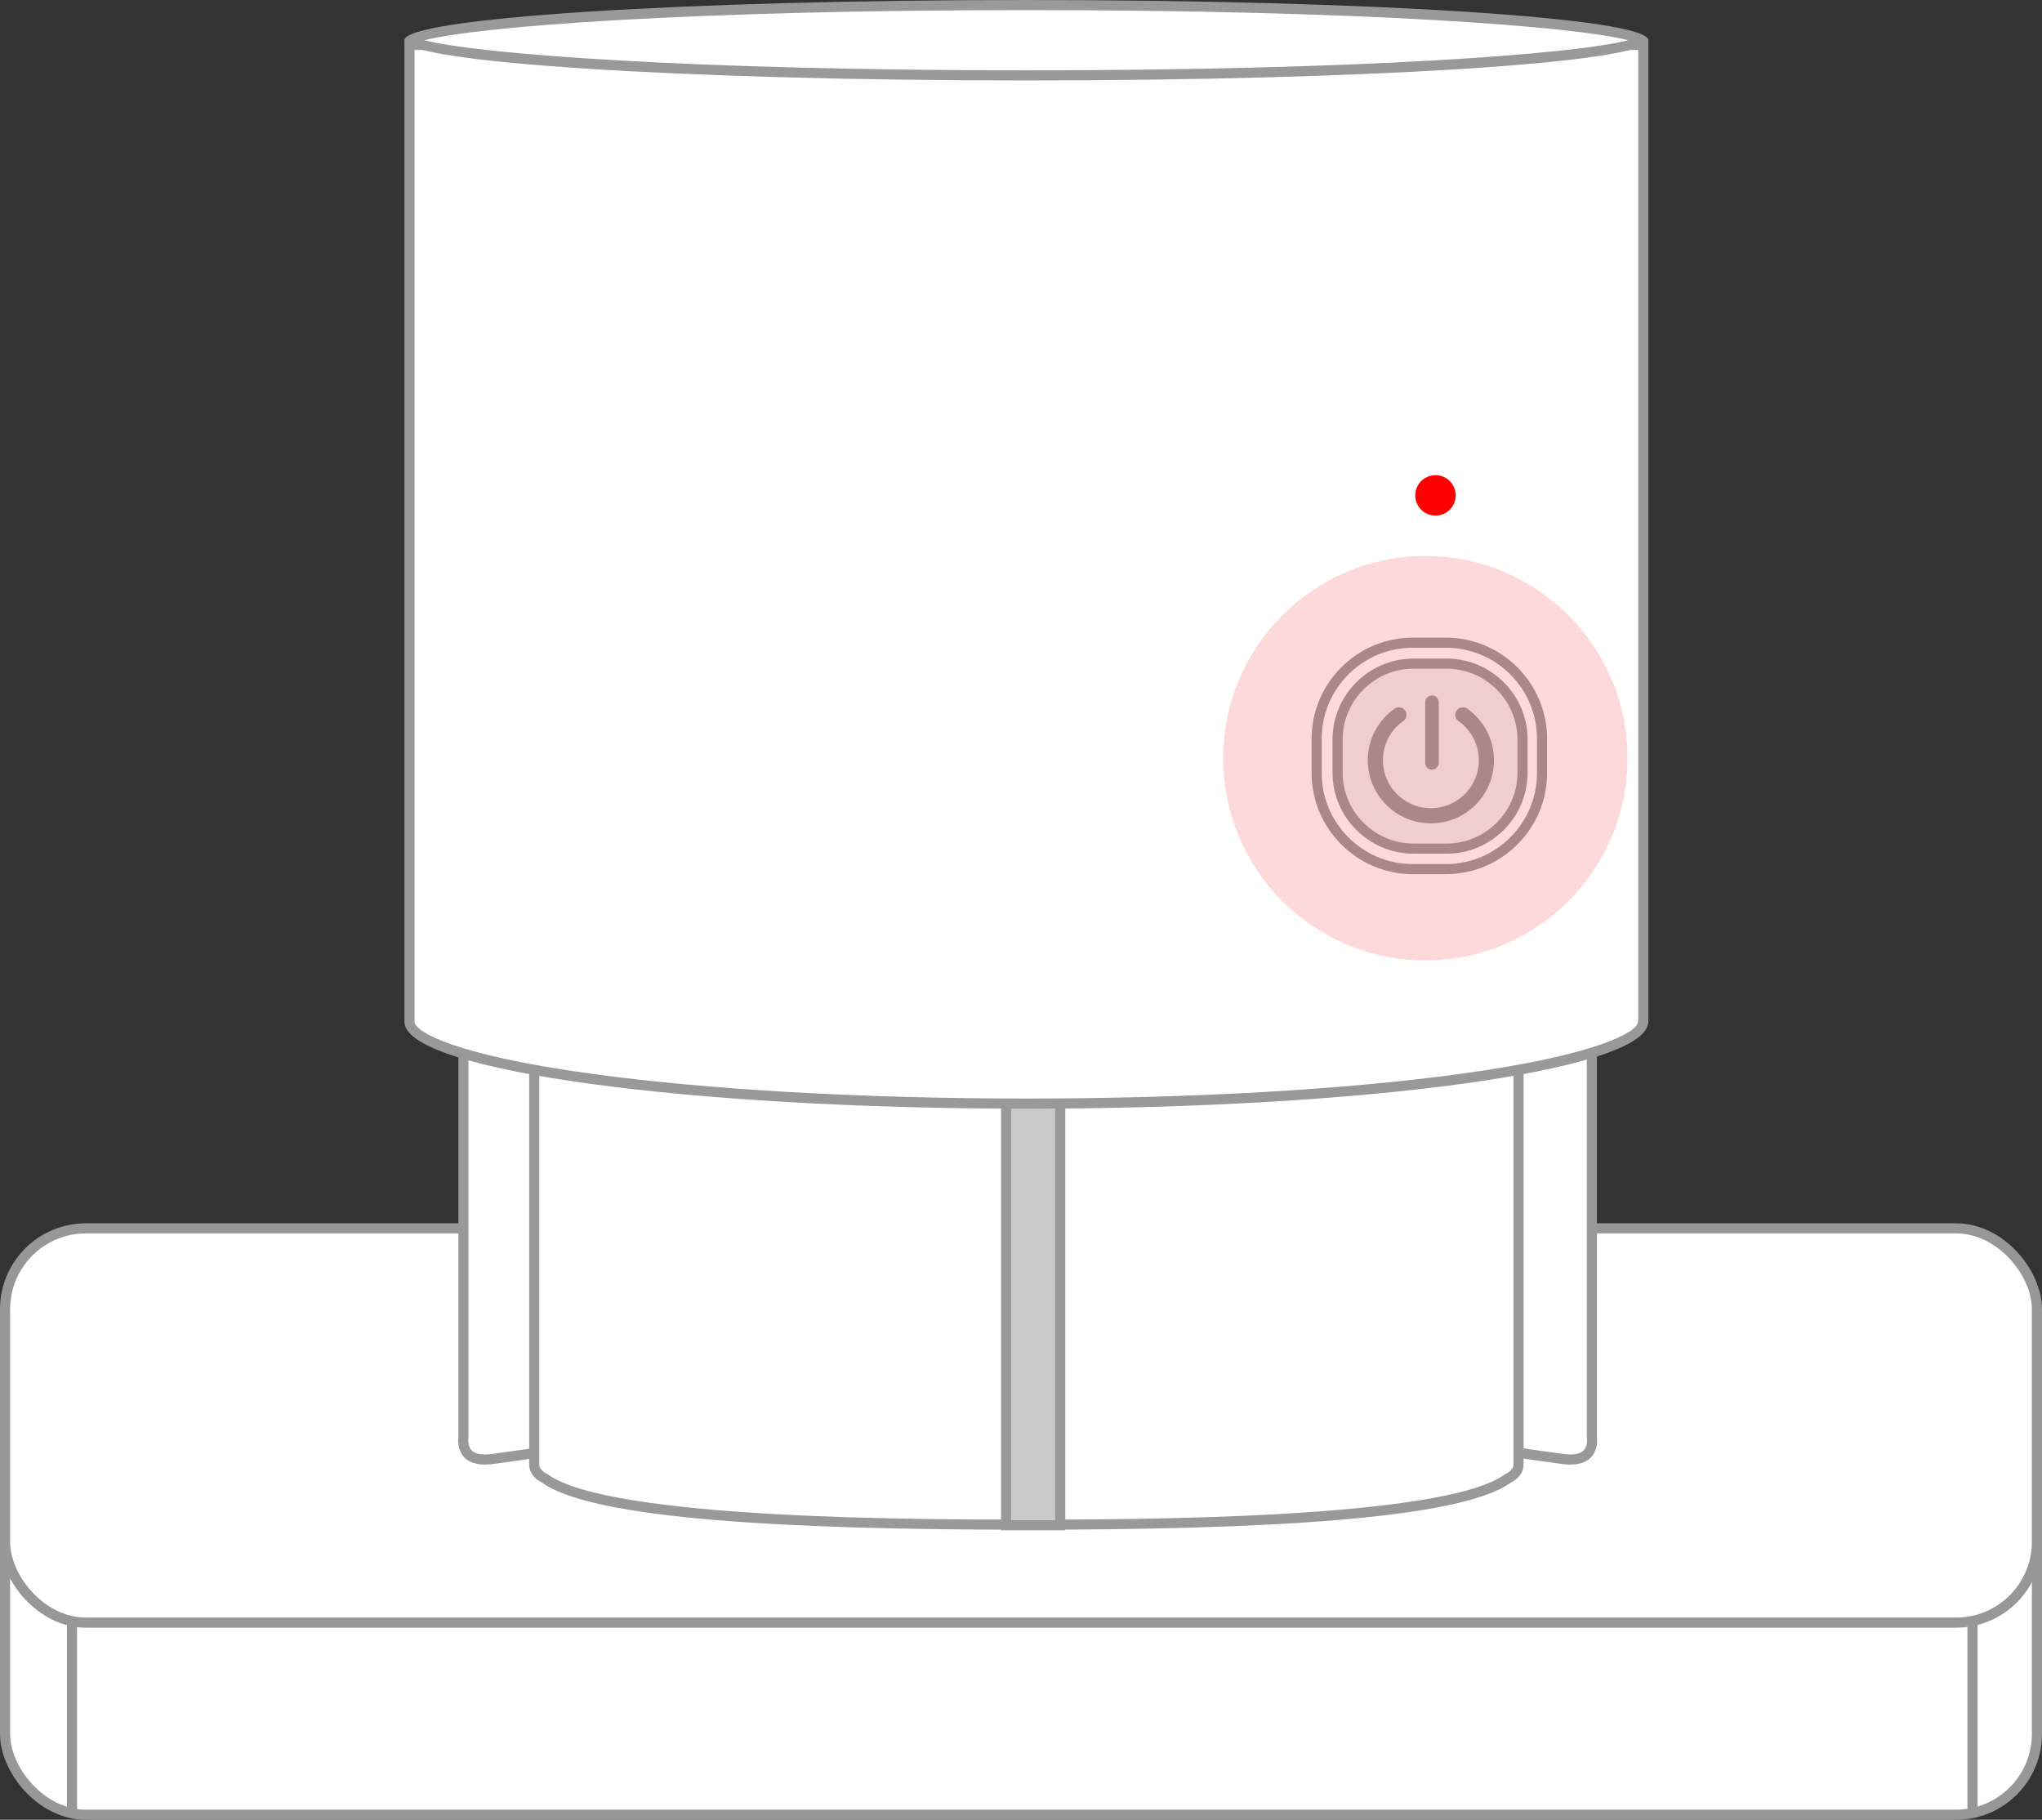 <svg xmlns="http://www.w3.org/2000/svg" width="202" height="180" viewBox="0 0 202 180">
    <rect x="0" y="0" width="202" height="180" fill="#333333" stroke="none"/>
    <g fill="none" fill-rule="evenodd">
        <g>
            <g transform="translate(-450 -390) translate(450 390)">
                <path d="M0 0H202V180H0z"/>
                <rect width="201" height="39" x=".5" y="140.5" fill="#FFF" stroke="#979797" rx="8"/>
                <rect width="201" height="39" x=".5" y="121.5" fill="#FFF" stroke="#979797" rx="8"/>
                <g>
                    <path fill="#FFF" d="M115.329 144.365c-.282 0-.593-.025-.924-.076l-4.935-.692V102.9l8.004-.763v39.967c.007.087.14 1.02-.395 1.644-.354.41-.942.618-1.75.618" transform="translate(40)"/>
                    <path fill="#999" d="M117.973 101.587l-9.004.857v41.588l5.36.751c.37.057.701.082 1 .082 3.09 0 2.644-2.76 2.644-2.76v-40.518zm-1 1.1v39.497l.013.08c.001.006.088.717-.284 1.153-.253.298-.715.448-1.374.448-.255 0-.54-.023-.86-.073l-4.499-.629v-39.809l7.004-.667z" transform="translate(40)"/>
                    <path fill="#FFF" d="M7.988 144.365c-.808 0-1.396-.208-1.75-.619-.536-.623-.402-1.556-.4-1.566l.005-40.044 8.004.763v40.698l-4.928.691c-.338.052-.65.077-.931.077" transform="translate(40)"/>
                    <path fill="#999" d="M5.343 101.587v40.517s-.445 2.761 2.645 2.761c.298 0 .63-.025 1-.082l5.36-.75v-41.589l-9.005-.857zm1 1.1l7.004.667v39.81l-4.512.63c-.305.048-.59.071-.847.071-.653 0-1.113-.148-1.367-.44-.32-.368-.317-.97-.29-1.162l.012-.079v-39.497z" transform="translate(40)"/>
                    <path fill="#FFF" d="M61.534 150.807c-27.875 0-43.462-1.5-47.653-4.581-.673-.346-1.033-.831-1.033-1.341v-40.297h97.37v40.297c0 .51-.36.995-.96 1.296-4.262 3.127-19.85 4.626-47.724 4.626" transform="translate(40)"/>
                    <path fill="#999" d="M110.718 104.088h-98.37v40.797c0 .73.496 1.372 1.236 1.743 4.976 3.66 24.546 4.68 47.95 4.68 23.402 0 42.973-1.02 47.948-4.68.741-.37 1.236-1.014 1.236-1.743v-40.797zm-1 1v39.797c0 .312-.262.638-.684.85l-.076.037-.069.05c-6.095 4.485-37.15 4.485-47.356 4.485-10.206 0-41.26 0-47.356-4.485l-.068-.05-.078-.038c-.42-.21-.683-.537-.683-.849v-39.797h96.37z" transform="translate(40)"/>
                    <path fill="#C9C9C9" d="M59.53 150.867L64.884 150.867 64.884 104.588 59.53 104.588z" transform="translate(40)"/>
                    <path fill="#999" d="M59.029 151.367h6.354v-47.279h-6.354v47.279zm1-1h4.354v-45.279h-4.354v45.279z" transform="translate(40)"/>
                    <path fill="#FFF" d="M61.523 109.162c-35.88 0-60.508-4.122-61-7.973l-.015-.12V4.448h122.05v96.58l-.035.16c-.491 3.851-25.12 7.973-61 7.973" transform="translate(40)"/>
                    <path fill="#999" d="M123.058 3.948H.008v97.102c0 .016-.008.032-.008.048s.008.032.008.048v.107h.02c.594 4.658 27.889 8.408 61.495 8.408 33.606 0 60.901-3.75 61.496-8.408h.039V3.948zm-1 1v95.934l-.031.244c-.121.947-3.937 3.228-17.513 5.087-11.528 1.58-26.797 2.448-42.991 2.448s-31.462-.869-42.991-2.448c-13.576-1.859-17.391-4.14-17.512-5.087l-.012-.075V4.947h121.05z" transform="translate(40)"/>
                    <path fill="#FFF" d="M61.53 7.458C27.298 7.458 2.759 5.68.585 3.98 2.759 2.28 27.297.5 61.53.5c34.233 0 58.77 1.78 60.946 3.48-2.175 1.7-26.714 3.478-60.946 3.478" transform="translate(40)"/>
                    <path fill="#999" d="M61.53 0C27.55 0 .007 1.781.007 3.98c0 2.197 27.544 3.978 61.523 3.978s61.524-1.78 61.524-3.979C123.054 1.781 95.509 0 61.53 0m0 1c33.113 0 54.284 1.608 59.53 2.98-5.246 1.37-26.417 2.978-59.53 2.978C28.418 6.958 7.247 5.35 2 3.98 7.247 2.61 28.418 1 61.53 1" transform="translate(40)"/>
                    <path fill="#FFF" d="M99.748 85.966c-5.239 0-9.5-4.262-9.5-9.5v-3.395c0-5.238 4.261-9.5 9.5-9.5h3.294c5.239 0 9.5 4.262 9.5 9.5v3.395c0 5.238-4.261 9.5-9.5 9.5h-3.294z" transform="translate(40)"/>
                    <path fill="#999" d="M103.042 63.072h-3.295c-5.5 0-10 4.5-10 10v3.394c0 5.5 4.5 10 10 10h3.295c5.5 0 10-4.5 10-10v-3.394c0-5.5-4.5-10-10-10m0 1c4.963 0 9 4.037 9 9v3.394c0 4.963-4.037 9-9 9h-3.295c-4.963 0-9-4.037-9-9v-3.394c0-4.963 4.037-9 9-9h3.295" transform="translate(40)"/>
                    <path fill="#EDF0F2" d="M103.114 84.438H99.82c-4.4 0-8-3.601-8-8v-3.294c0-4.4 3.6-8 8-8h3.294c4.399 0 8 3.6 8 8v3.294c0 4.399-3.601 8-8 8" transform="translate(40)"/>
                    <path stroke="#999" d="M103.114 65.644c2.062 0 3.936.844 5.296 2.204 1.36 1.359 2.204 3.234 2.204 5.296h0v3.294c0 2.062-.845 3.936-2.204 5.296-1.36 1.36-3.234 2.204-5.296 2.204h0-3.294c-2.062 0-3.937-.845-5.296-2.204-1.36-1.36-2.204-3.234-2.204-5.296h0v-3.294c0-2.062.844-3.937 2.204-5.296 1.359-1.36 3.234-2.204 5.296-2.204h0z" transform="translate(40)"/>
                    <path stroke="#999" stroke-linecap="round" stroke-width="1.5" d="M104.712 70.708c1.408.994 2.328 2.635 2.328 4.49 0 3.033-2.459 5.492-5.493 5.492-3.033 0-5.492-2.459-5.492-5.492 0-1.855.92-3.496 2.328-4.49" transform="translate(40)"/>
                    <path fill="#999" d="M101.654 76.131c-.368 0-.67-.302-.67-.67v-6.003c0-.368.302-.67.67-.67.369 0 .67.302.67.67v6.003c0 .368-.301.67-.67.67" transform="translate(40)"/>
                    <path fill="red" d="M104 49c0 1.104-.896 2-2 2s-2-.896-2-2 .896-2 2-2 2 .896 2 2" transform="translate(40)"/>
                </g>
                <circle cx="141" cy="75" r="20" fill="#FB4444" fill-opacity=".2"/>
                <path stroke="#979797" d="M7.124 160.593L7.124 179.593M195.124 160.593L195.124 179.593"/>
            </g>
        </g>
    </g>
</svg>
